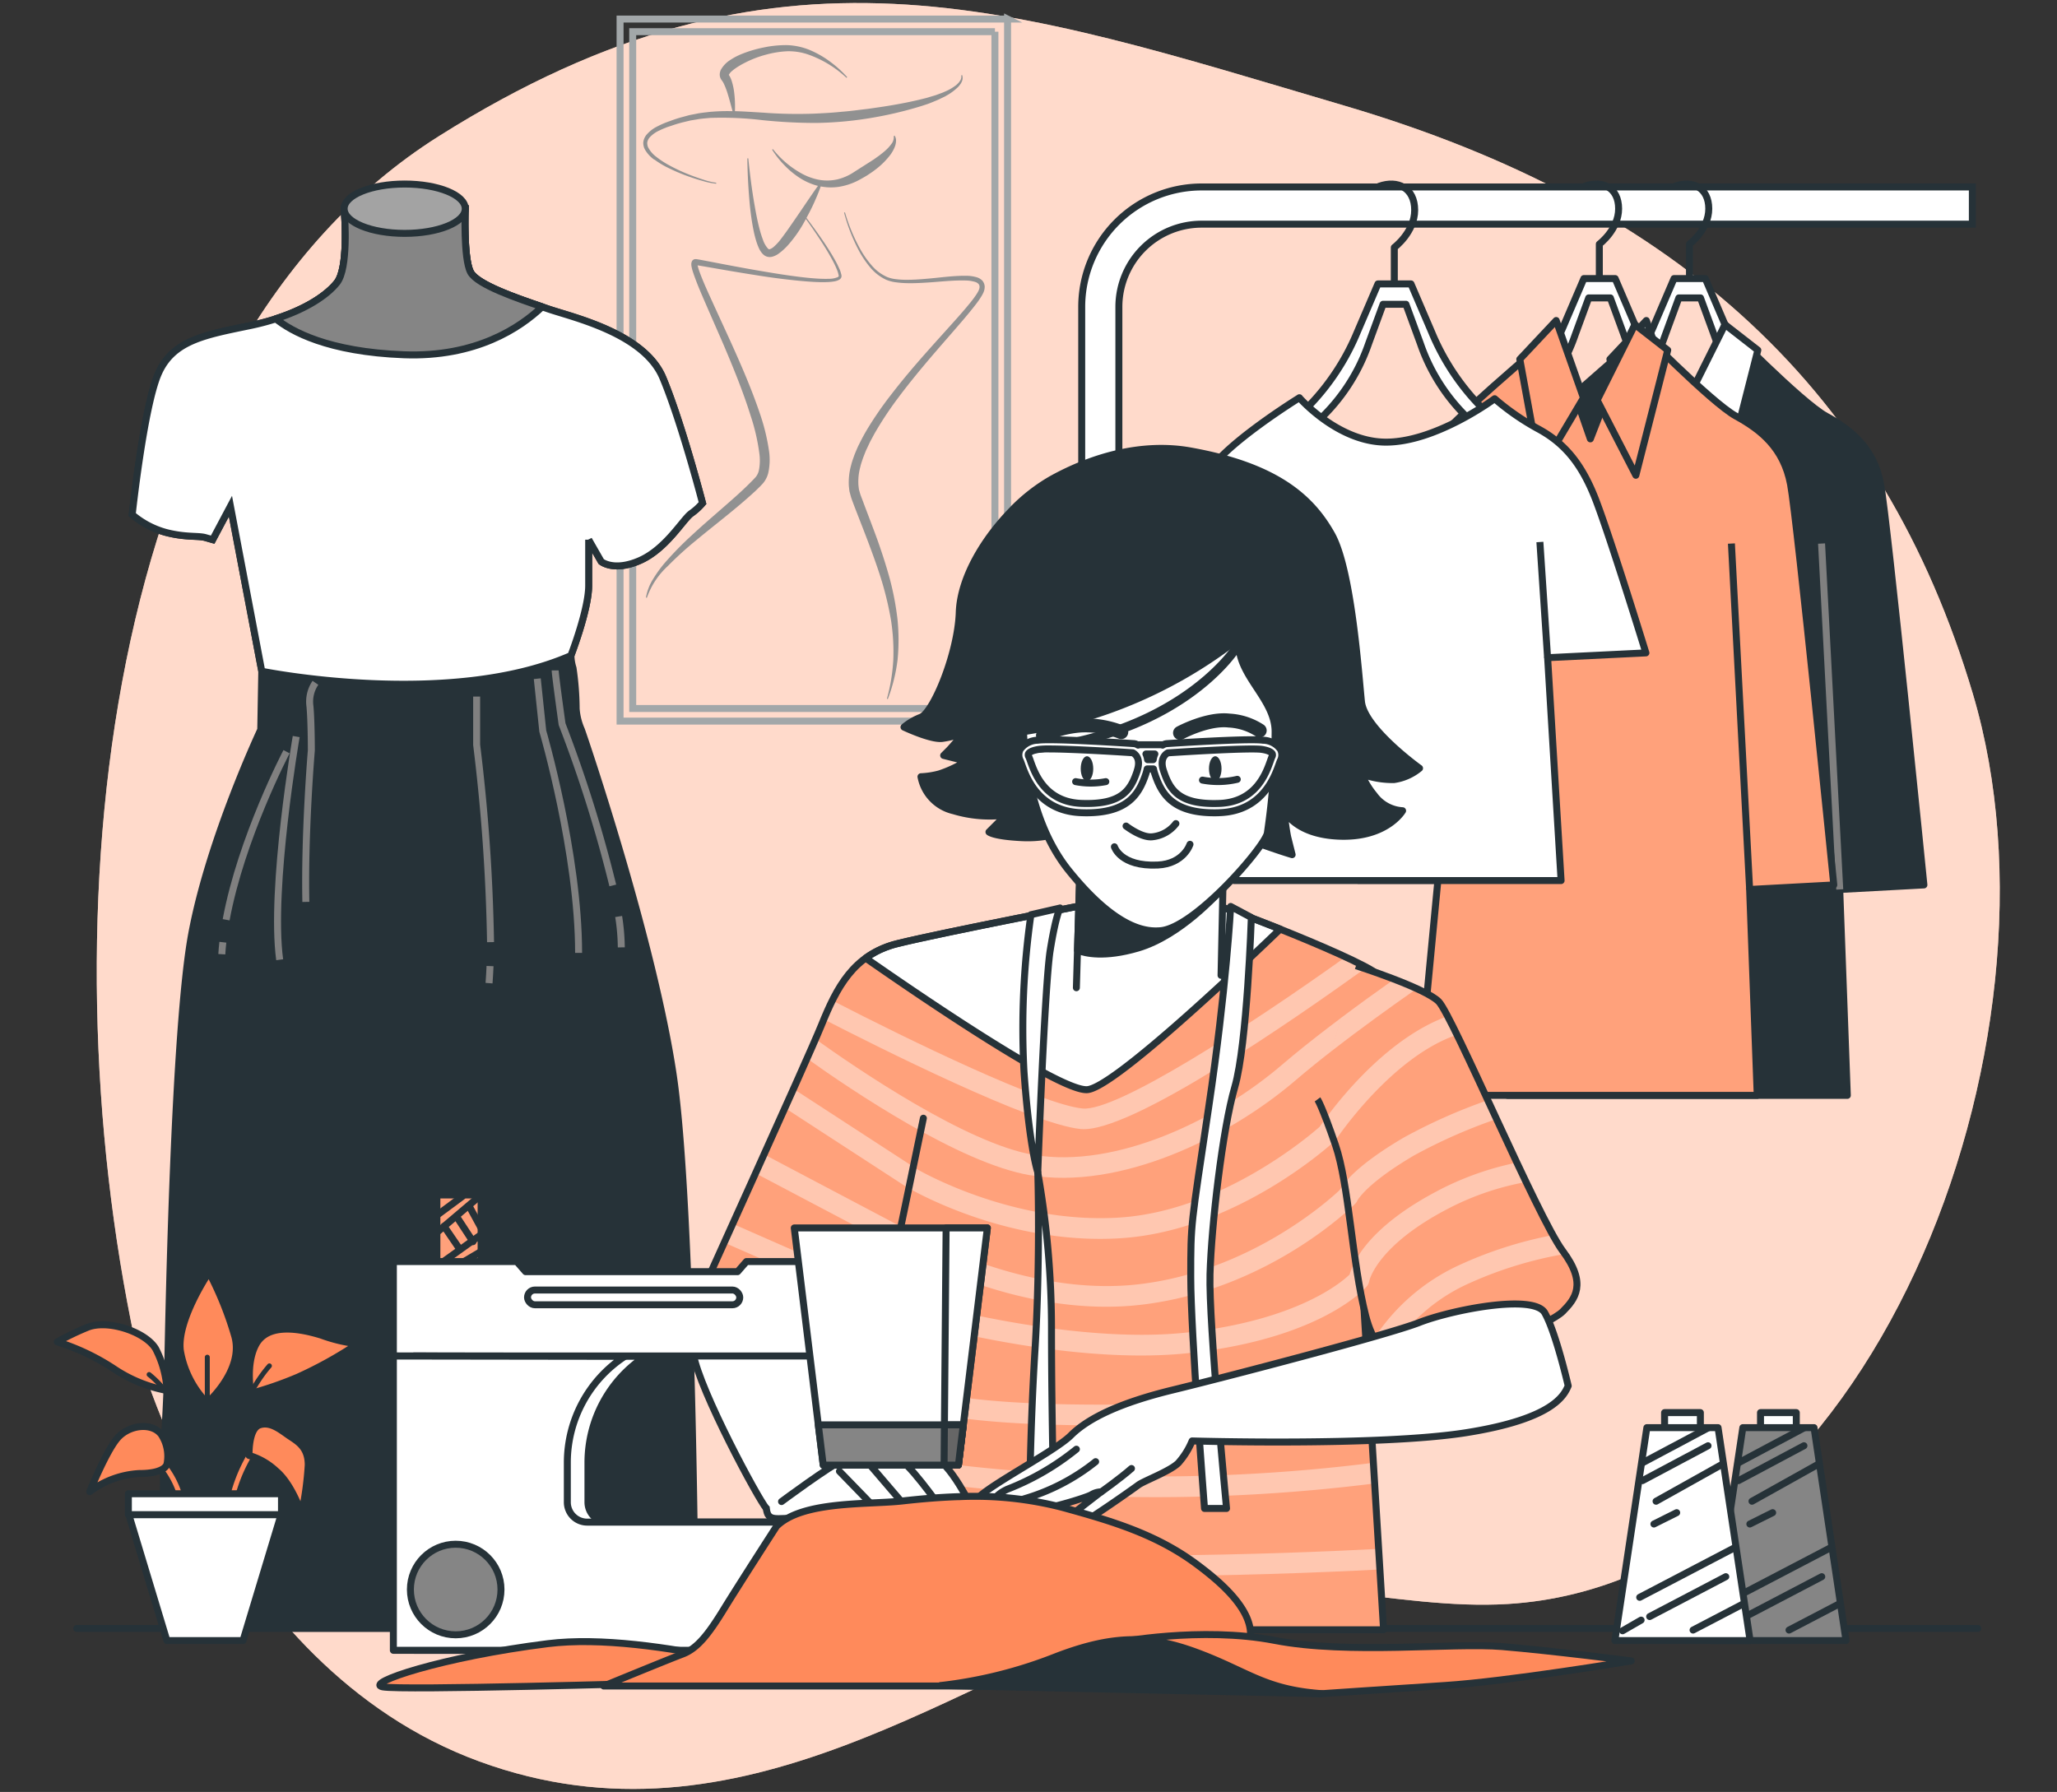 <svg xmlns="http://www.w3.org/2000/svg" xmlns:xlink="http://www.w3.org/1999/xlink" width="295" height="257" viewBox="0 0 295 257">
  <rect x="0" y="0" width="295" height="257" fill="#333333" stroke="none"/>
  <defs>
    <clipPath id="clip-path">
      <rect id="Rectángulo_33853" data-name="Rectángulo 33853" width="295" height="257" transform="translate(180 412)" fill="#fff" opacity="0.58"/>
    </clipPath>
  </defs>
  <g id="Enmascarar_grupo_54" data-name="Enmascarar grupo 54" transform="translate(-180 -412)" clip-path="url(#clip-path)">
    <g id="_7543663" data-name="7543663" transform="translate(187.714 412.431)">
      <g id="Background_Simple" data-name="Background Simple" transform="translate(6.162 0.002)">
        <g id="Grupo_960317" data-name="Grupo 960317">
          <path id="Trazado_113940" data-name="Trazado 113940" d="M15.563,192.03S27.311,238.4,64.907,252.185,133.42,240.076,163.8,229.6c15.909-5.489,32.4,1.014,48.656.006,51.976-3.218,81.552-80.474,66.657-130.517-12.892-43.328-42.077-70.19-90.04-84.338S107.761-11.545,59.116,19.1,2.7,131.555,15.563,192.03Z" transform="translate(-10.053 -0.002)" fill="#ffdbcb"/>
          <path id="Trazado_113941" data-name="Trazado 113941" d="M15.563,192.03S27.311,238.4,64.907,252.185,133.42,240.076,163.8,229.6c15.909-5.489,32.4,1.014,48.656.006,51.976-3.218,81.552-80.474,66.657-130.517-12.892-43.328-42.077-70.19-90.04-84.338S107.761-11.545,59.116,19.1,2.7,131.555,15.563,192.03Z" transform="translate(-10.053 -0.002)" fill="#ffdbcb" opacity="0.7"/>
        </g>
      </g>
      <g id="Picture" transform="translate(81.211 2.301)">
        <g id="Grupo_960319" data-name="Grupo 960319">
          <path id="Trazado_113942" data-name="Trazado 113942" d="M190.43,5.694v97.064H138.484V5.694H190.43m1.814-1.814H136.67V104.565h55.573V3.88Z" transform="translate(-136.67 -3.88)" fill="none" stroke="#a2a7a9" stroke-miterlimit="10" stroke-width="1"/>
          <g id="Grupo_960318" data-name="Grupo 960318" transform="translate(3.338 3.736)">
            <path id="Trazado_113943" data-name="Trazado 113943" d="M143.872,26.588a12.842,12.842,0,0,0,1.642,1.025,26.685,26.685,0,0,0,3.527,1.5c.6.207,1.209.4,1.826.569a9.928,9.928,0,0,0,1.885.379v-.136a9.977,9.977,0,0,1-1.826-.439c-.6-.19-1.2-.4-1.79-.628a25.315,25.315,0,0,1-3.42-1.6,12.615,12.615,0,0,1-1.547-1.043,4.049,4.049,0,0,1-1.162-1.334l-.083-.19c-.018-.065-.024-.13-.042-.2a1.17,1.17,0,0,1-.012-.379,1.5,1.5,0,0,1,.344-.693,4.227,4.227,0,0,1,1.434-1.008,8.208,8.208,0,0,1,.842-.367c.279-.124.587-.207.883-.308a17.3,17.3,0,0,1,1.8-.528l.907-.219.919-.148c.611-.119,1.233-.148,1.855-.213a48.628,48.628,0,0,1,7.522.32,74.806,74.806,0,0,0,7.664.4,51.858,51.858,0,0,0,7.664-.676,55.208,55.208,0,0,0,7.48-1.749l.913-.3c.3-.107.6-.231.9-.356s.6-.243.889-.391.593-.267.871-.439a7.718,7.718,0,0,0,1.589-1.156,2.231,2.231,0,0,0,.332-.373,1.668,1.668,0,0,0,.267-.427,1.243,1.243,0,0,0,.071-1.008l-.124.059a1.041,1.041,0,0,1-.2.812,1.726,1.726,0,0,1-.279.344,2.081,2.081,0,0,1-.338.3,7.03,7.03,0,0,1-1.6.9c-.273.136-.581.225-.865.338a8.662,8.662,0,0,1-.889.29c-.3.089-.593.184-.895.267l-.913.225c-2.436.587-4.926.978-7.421,1.322-1.251.142-2.489.326-3.74.415-1.245.136-2.5.2-3.752.261a65.5,65.5,0,0,1-7.545-.136c-1.328-.077-2.667-.172-4.019-.213a16.264,16.264,0,0,0-.107-2.679,8.909,8.909,0,0,0-.367-1.689,4.38,4.38,0,0,0-.172-.433c-.059-.136-.184-.326-.237-.421,0-.018.018,0,.018,0s.018-.041.059-.1a1.794,1.794,0,0,1,.379-.427,5.411,5.411,0,0,1,.563-.433,11.314,11.314,0,0,1,1.31-.765,14.688,14.688,0,0,1,2.928-1.132,14.043,14.043,0,0,1,3.106-.51,8.524,8.524,0,0,1,3.064.48,15.553,15.553,0,0,1,5.459,3.331l.1-.095A15.972,15.972,0,0,0,169.1,12.57a14,14,0,0,0-2.881-1.66,9.35,9.35,0,0,0-3.307-.723,15.454,15.454,0,0,0-3.355.338,17.558,17.558,0,0,0-3.242.972,8.97,8.97,0,0,0-1.541.818,3.915,3.915,0,0,0-1.357,1.417,1.645,1.645,0,0,0-.16.676,1.324,1.324,0,0,0,.249.765c.089.136.124.166.19.273s.113.19.166.308a10.542,10.542,0,0,1,.545,1.44c.249.8.462,1.63.688,2.466a28.113,28.113,0,0,0-3.307.107c-.64.083-1.286.13-1.92.273l-.954.184-.936.255a16.588,16.588,0,0,0-1.837.593,12.433,12.433,0,0,0-1.8.759,4.823,4.823,0,0,0-1.6,1.233,2.048,2.048,0,0,0-.439,1.008,1.783,1.783,0,0,0,.036.563c.024.089.042.184.071.267l.113.243a4.521,4.521,0,0,0,1.357,1.476Z" transform="translate(-142.302 -10.184)" fill="#919191"/>
            <path id="Trazado_113944" data-name="Trazado 113944" d="M170.677,51.213a13.131,13.131,0,0,0-.622-1.262c-.456-.818-.948-1.6-1.464-2.377-.842-1.257-1.731-2.483-2.644-3.687.367-.676.717-1.351,1.037-2.051.367-.806.717-1.63,1.008-2.466a7.666,7.666,0,0,0,2.6.059,9.191,9.191,0,0,0,2.827-.942c.415-.225.836-.456,1.239-.705.4-.267.8-.522,1.18-.824a10.953,10.953,0,0,0,2.08-2.045,4.917,4.917,0,0,0,.735-1.316,2.532,2.532,0,0,0,.142-.765,1.236,1.236,0,0,0-.213-.753l-.113.077a1.6,1.6,0,0,1-.373,1.168,5.783,5.783,0,0,1-.883.948c-.166.148-.332.285-.51.421s-.344.279-.533.4l-.545.391-.569.367-2.3,1.464a7.341,7.341,0,0,1-2.365,1.043,6.647,6.647,0,0,1-2.584.071,8.348,8.348,0,0,1-2.5-.883,13.659,13.659,0,0,1-4.173-3.527l-.113.077a13.385,13.385,0,0,0,1.749,2.217,12.29,12.29,0,0,0,2.193,1.826,9.032,9.032,0,0,0,2.632,1.156c-1.162,1.624-2.24,3.278-3.361,4.89-.64.925-1.268,1.849-1.938,2.715a7.117,7.117,0,0,1-1.061,1.15,1.688,1.688,0,0,1-.516.314c-.03,0-.065.018-.083.018a.161.161,0,0,0-.053,0,.1.1,0,0,0-.059-.018l-.089-.071a3.576,3.576,0,0,1-.723-1.262,14.509,14.509,0,0,1-.5-1.583c-.285-1.085-.5-2.2-.693-3.319-.4-2.24-.676-4.5-.913-6.781h-.136c.024,2.3.154,4.582.373,6.87.124,1.144.279,2.282.51,3.426a15.139,15.139,0,0,0,.439,1.713,7.742,7.742,0,0,0,.332.859,3.043,3.043,0,0,0,.569.859c.077.071.16.136.237.2a2.773,2.773,0,0,0,.326.16,2.507,2.507,0,0,0,.367.065,2.106,2.106,0,0,0,.338-.03,2.724,2.724,0,0,0,1-.462,8.467,8.467,0,0,0,1.369-1.251,18.28,18.28,0,0,0,2.057-2.851c.166-.285.32-.581.48-.865.865,1.209,1.707,2.43,2.5,3.681.492.782.966,1.577,1.393,2.389a11.657,11.657,0,0,1,.575,1.239,3.71,3.71,0,0,1,.2.634c.065.267.071.285-.089.391a3.136,3.136,0,0,1-1.251.243c-.45.018-.907.006-1.369-.012-.919-.047-1.831-.136-2.75-.249-1.832-.219-3.657-.516-5.483-.824s-3.645-.646-5.459-.99l-2.727-.522-.688-.13-.344-.059-.178-.03a.483.483,0,0,1-.059-.006H150a.984.984,0,0,0-.13.018.749.749,0,0,0-.154.077.456.456,0,0,0-.19.219,1.044,1.044,0,0,0-.053.119l-.018.083a.957.957,0,0,0-.018.279,2.053,2.053,0,0,0,.059.415c.053.255.124.486.2.717.611,1.808,1.375,3.485,2.11,5.192l2.223,5.091c1.446,3.4,2.845,6.822,3.936,10.319a28.93,28.93,0,0,1,1.215,5.269,7.237,7.237,0,0,1-.059,2.513,2.286,2.286,0,0,1-.456.948c-.279.308-.611.646-.931.96-1.286,1.28-2.691,2.489-4.078,3.7s-2.8,2.424-4.167,3.7a48.026,48.026,0,0,0-3.912,4.007,17.871,17.871,0,0,0-1.642,2.288,7.348,7.348,0,0,0-1.008,2.626l.136.024a11.121,11.121,0,0,1,2.981-4.522,49.477,49.477,0,0,1,4.078-3.71c2.839-2.359,5.8-4.57,8.565-7.136.344-.332.67-.652,1.014-1.025a3.659,3.659,0,0,0,.771-1.517,8.81,8.81,0,0,0,.124-3.011,29.082,29.082,0,0,0-1.34-5.53c-1.2-3.556-2.691-6.964-4.22-10.349l-2.318-5.056c-.759-1.683-1.565-3.367-2.169-5.062-.071-.207-.136-.421-.184-.622-.012-.047-.018-.089-.03-.13l.249.041.682.113L154,51.32c1.826.314,3.657.616,5.495.9s3.675.516,5.53.693c.925.089,1.855.16,2.792.184a14.034,14.034,0,0,0,1.411-.024c.237-.018.474-.041.711-.083a2.068,2.068,0,0,0,.729-.255.642.642,0,0,0,.3-.391.9.9,0,0,0-.047-.427,4.071,4.071,0,0,0-.231-.688Zm-20.615-.575h0Z" transform="translate(-142.554 -19.102)" fill="#919191"/>
            <path id="Trazado_113945" data-name="Trazado 113945" d="M210.7,60.442a1.92,1.92,0,0,0-.759-.468,5.547,5.547,0,0,0-1.523-.225c-1.974-.024-3.87.279-5.779.433-.954.083-1.9.148-2.851.142a11.13,11.13,0,0,1-1.411-.083,4.811,4.811,0,0,1-1.34-.32,6.234,6.234,0,0,1-2.211-1.666,13.523,13.523,0,0,1-1.63-2.323A25.6,25.6,0,0,1,191,50.65l-.13.036a25.493,25.493,0,0,0,2.086,5.382,14.194,14.194,0,0,0,1.612,2.418,6.632,6.632,0,0,0,2.312,1.82,5.176,5.176,0,0,0,1.44.379,13.426,13.426,0,0,0,1.458.119c.972.03,1.938-.018,2.9-.077,1.92-.113,3.841-.362,5.708-.3a4.852,4.852,0,0,1,1.316.213,1.181,1.181,0,0,1,.456.285.635.635,0,0,1,.142.421,1.086,1.086,0,0,1-.041.273c-.036.089-.053.172-.1.267a5.8,5.8,0,0,1-.338.575,13.475,13.475,0,0,1-.836,1.126c-1.191,1.476-2.5,2.887-3.776,4.315-2.572,2.851-5.145,5.72-7.5,8.778a51.587,51.587,0,0,0-3.331,4.771c-.255.415-.5.836-.735,1.268s-.456.871-.676,1.31-.4.907-.593,1.363c-.16.474-.35.937-.468,1.434a9.27,9.27,0,0,0-.35,3.07c.03.267.053.533.095.794l.213.788c.16.492.326.913.5,1.375.693,1.8,1.4,3.58,2.069,5.364s1.316,3.58,1.867,5.394a46.962,46.962,0,0,1,1.3,5.524,29.585,29.585,0,0,1,.332,5.655,26.1,26.1,0,0,1-.919,5.625l.13.041a23.947,23.947,0,0,0,1.4-5.619,29.5,29.5,0,0,0-.012-5.832,40.638,40.638,0,0,0-1.085-5.726c-.51-1.873-1.108-3.716-1.749-5.536-.658-1.814-1.351-3.6-2.027-5.4-.154-.445-.356-.907-.492-1.328l-.172-.6c-.03-.207-.053-.421-.077-.634a8,8,0,0,1,.273-2.626c.095-.445.261-.877.4-1.31.178-.427.32-.865.528-1.286s.385-.848.611-1.262.439-.83.682-1.239a49.763,49.763,0,0,1,3.153-4.736c2.276-3.058,4.777-5.957,7.3-8.849,1.257-1.452,2.531-2.887,3.728-4.416.3-.385.593-.771.859-1.2a5.612,5.612,0,0,0,.379-.67,3.023,3.023,0,0,0,.142-.409,2.165,2.165,0,0,0,.053-.439,1.381,1.381,0,0,0-.344-.9Z" transform="translate(-162.083 -26.665)" fill="#919191"/>
          </g>
        </g>
      </g>
      <g id="Dresses" transform="translate(11.246 25.962)">
        <g id="Grupo_960320" data-name="Grupo 960320">
          <path id="Trazado_113946" data-name="Trazado 113946" d="M49.035,49.77s0,.059.012.166c.095,1.18.6,8.387-1.049,10.45-1.8,2.246-5.992,4.8-12.429,6.141s-11.084,2.1-13.182,6.887S18.64,93.631,18.64,93.631a12.534,12.534,0,0,0,4.8,2.549c2.845.747,4.641.45,5.69.747l1.049.3,2.549-4.8L37.216,116.1l-.148,8.387S29.73,140.065,27.181,153.7s-3.3,55.271-3.444,61.708-.6,12.429-.6,12.429l-.148,25.386H99.38s-.3-59.983-3.147-79.158S83.65,126.13,83.051,124.488a8.97,8.97,0,0,1-.747-2.993,41.153,41.153,0,0,0-.45-5.844,6.368,6.368,0,0,1-.3-1.8S84.1,107.264,84.1,103.82V97.229l1.8,3.147s1.8,1.5,5.542-.148,6.141-5.844,7.338-6.739a8.656,8.656,0,0,0,1.648-1.5s-2.993-11.534-5.69-17.971S81.7,65.329,78.256,64.132s-10.035-3.3-11.084-5.24-.776-9.116-.776-9.116H49.035Z" transform="translate(-18.634 -46.231)" fill="#263238" stroke="#263238" stroke-miterlimit="10" stroke-width="1"/>
          <path id="Trazado_113947" data-name="Trazado 113947" d="M84.09,97.233l1.8,3.147s1.8,1.5,5.542-.148,6.141-5.844,7.338-6.739a8.657,8.657,0,0,0,1.648-1.5s-2.993-11.534-5.69-17.971-13.034-8.689-16.478-9.887-10.035-3.3-11.084-5.24-.776-9.116-.776-9.116H49.025s0,.059.012.166c.095,1.18.6,8.387-1.049,10.45-1.8,2.246-5.992,4.8-12.429,6.141s-11.084,2.1-13.182,6.887S18.63,93.647,18.63,93.647a12.534,12.534,0,0,0,4.8,2.549c2.845.747,4.641.45,5.69.747l1.049.3,2.549-4.8,4.493,23.667s26.785,5.435,44.335-2.246c0,0,2.549-6.591,2.549-10.035V97.245Z" transform="translate(-18.63 -46.236)" fill="#fff" stroke="#263238" stroke-miterlimit="10" stroke-width="1"/>
          <path id="Trazado_113948" data-name="Trazado 113948" d="M71.722,70.713c10.349.391,16.685-3.865,19.844-6.876-3.58-1.227-9.288-3.159-10.26-4.961-1.049-1.95-.776-9.116-.776-9.116H63.17s0,.059.012.166c.095,1.18.6,8.387-1.049,10.45-1.428,1.79-4.38,3.764-8.772,5.174,2.235,1.814,7.486,4.748,18.357,5.163Z" transform="translate(-32.775 -46.227)" fill="#858585" stroke="#263238" stroke-linecap="round" stroke-linejoin="round" stroke-width="1"/>
          <path id="Trazado_113949" data-name="Trazado 113949" d="M87.277,47.339c0,1.956-3.888,3.539-8.683,3.539s-8.683-1.583-8.683-3.539S73.8,43.8,78.593,43.8,87.277,45.383,87.277,47.339Z" transform="translate(-39.515 -43.8)" fill="#a3a3a3" stroke="#263238" stroke-linecap="round" stroke-linejoin="round" stroke-width="1"/>
          <path id="Trazado_113950" data-name="Trazado 113950" d="M62,164.49a4.764,4.764,0,0,0-.788,3.361c.2,2.175.2,6.324.2,6.324s-.99,11.659-.788,21.735" transform="translate(-35.721 -92.955)" fill="none" stroke="gray" stroke-miterlimit="10" stroke-width="1"/>
          <path id="Trazado_113951" data-name="Trazado 113951" d="M56.471,177.49S52.719,199.225,54.1,209.5" transform="translate(-32.952 -98.249)" fill="none" stroke="gray" stroke-miterlimit="10" stroke-width="1"/>
          <path id="Trazado_113952" data-name="Trazado 113952" d="M40.458,227.26c-.065.581-.113,1.15-.148,1.719" transform="translate(-27.46 -118.52)" fill="none" stroke="gray" stroke-miterlimit="10" stroke-width="1"/>
          <path id="Trazado_113953" data-name="Trazado 113953" d="M50.02,181.16s-6.5,12.394-8.66,24.1" transform="translate(-27.887 -99.744)" fill="none" stroke="gray" stroke-miterlimit="10" stroke-width="1"/>
          <path id="Trazado_113954" data-name="Trazado 113954" d="M105.112,233.03c-.036.848-.083,1.666-.142,2.448" transform="translate(-53.795 -120.87)" fill="none" stroke="gray" stroke-miterlimit="10" stroke-width="1"/>
          <path id="Trazado_113955" data-name="Trazado 113955" d="M101.97,167.82v6.917a264.751,264.751,0,0,1,1.992,28.3" transform="translate(-52.573 -94.311)" fill="none" stroke="gray" stroke-miterlimit="10" stroke-width="1"/>
          <path id="Trazado_113956" data-name="Trazado 113956" d="M116.64,163.49l.788,7.51s5.139,17.586,5.139,31.811" transform="translate(-58.548 -92.547)" fill="none" stroke="gray" stroke-miterlimit="10" stroke-width="1"/>
          <path id="Trazado_113957" data-name="Trazado 113957" d="M136.33,221.03a30.379,30.379,0,0,1,.379,4.428" transform="translate(-66.567 -115.982)" fill="none" stroke="gray" stroke-miterlimit="10" stroke-width="1"/>
          <path id="Trazado_113958" data-name="Trazado 113958" d="M120.97,161.49c0,.593.99,7.705.99,7.705a190.171,190.171,0,0,1,7.273,23.134" transform="translate(-60.311 -91.733)" fill="none" stroke="gray" stroke-miterlimit="10" stroke-width="1"/>
        </g>
        <path id="Trazado_113959" data-name="Trazado 113959" d="M265.559,44.51A17.209,17.209,0,0,0,248.37,61.7V242.775H253.7V61.7a11.866,11.866,0,0,1,11.854-11.854H376.1V44.51H265.559Z" transform="translate(-112.199 -44.089)" fill="#fff" stroke="#263238" stroke-miterlimit="10" stroke-width="1"/>
        <g id="Grupo_960323" data-name="Grupo 960323" transform="translate(188.752 0.003)">
          <g id="Grupo_960321" data-name="Grupo 960321" transform="translate(12.05)">
            <path id="Trazado_113960" data-name="Trazado 113960" d="M399.463,89.452l-3.39-2.341a31.97,31.97,0,0,1-11.036-13.834l-2.827-6.6h-4.487l-2.827,6.6a32.081,32.081,0,0,1-11.036,13.834l-3.39,2.341a7.588,7.588,0,0,0-3.058,6.259h45.118a7.58,7.58,0,0,0-3.058-6.259Zm-18.238,3.491H361.838c0-2.08,3.313-4.007,4.629-5.068l2.347-1.9a25.589,25.589,0,0,0,7.646-11.191l1.956-5.334h3.106l1.956,5.334a25.624,25.624,0,0,0,7.646,11.191l2.347,1.9c1.31,1.061,4.564,2.987,4.564,5.068Z" transform="translate(-357.41 -53.121)" fill="#fff" stroke="#263238" stroke-linejoin="round" stroke-width="1"/>
            <path id="Trazado_113961" data-name="Trazado 113961" d="M393.995,57.256V52.414s2.768-2.075,2.768-5.074-2.306-4.149-4.843-3.224" transform="translate(-371.465 -43.804)" fill="none" stroke="#263238" stroke-linecap="round" stroke-linejoin="round" stroke-width="1"/>
          </g>
          <g id="Grupo_960322" data-name="Grupo 960322" transform="translate(0 19.575)">
            <path id="Trazado_113962" data-name="Trazado 113962" d="M365.145,79.185,370.367,94.2l6.384-16.389s10.912,11.167,14.5,13.129,6.852,4.57,7.83,9.792,6.2,57.44,6.2,57.44l-12.074.652,1.091,29.529H345.562l2.94-30.839H337.08s7.178-56.462,9.14-60.374,18.931-17.948,18.931-17.948Z" transform="translate(-337.08 -77.229)" fill="#263238" stroke="#263238" stroke-linejoin="round" stroke-width="1"/>
            <path id="Trazado_113963" data-name="Trazado 113963" d="M376.17,82.378l2.94,15.992,6.2-10.444-3.918-11.1Z" transform="translate(-353.001 -76.83)" fill="#fff" stroke="#263238" stroke-linejoin="round" stroke-width="1"/>
            <path id="Trazado_113964" data-name="Trazado 113964" d="M400.3,77.81,394.89,88.651l5.548,10.77,4.57-17.948Z" transform="translate(-360.625 -77.229)" fill="#fff" stroke="#263238" stroke-linejoin="round" stroke-width="1"/>
            <line id="Línea_151" data-name="Línea 151" x1="2.608" y1="49.605" transform="translate(53.523 31.983)" fill="none" stroke="gray" stroke-miterlimit="10" stroke-width="1"/>
            <line id="Línea_152" data-name="Línea 152" y1="48.301" x2="4.57" transform="translate(11.422 31.983)" fill="none" stroke="#263238" stroke-linejoin="round" stroke-width="1"/>
          </g>
        </g>
        <g id="Grupo_960326" data-name="Grupo 960326" transform="translate(175.83 0.003)">
          <g id="Grupo_960324" data-name="Grupo 960324" transform="translate(12.044)">
            <path id="Trazado_113965" data-name="Trazado 113965" d="M377.653,89.452l-3.39-2.341a31.97,31.97,0,0,1-11.036-13.834l-2.827-6.6h-4.487l-2.827,6.6a32.081,32.081,0,0,1-11.036,13.834l-3.39,2.341a7.588,7.588,0,0,0-3.058,6.259h45.118a7.58,7.58,0,0,0-3.058-6.259Zm-18.238,3.491H340.028c0-2.08,3.313-4.007,4.629-5.068l2.347-1.9a25.589,25.589,0,0,0,7.646-11.191l1.956-5.334h3.106l1.956,5.334a25.624,25.624,0,0,0,7.646,11.191l2.347,1.9c1.31,1.061,4.564,2.987,4.564,5.068Z" transform="translate(-335.6 -53.121)" fill="#fff" stroke="#263238" stroke-linejoin="round" stroke-width="1"/>
            <path id="Trazado_113966" data-name="Trazado 113966" d="M372.185,57.256V52.414s2.768-2.075,2.768-5.074-2.306-4.149-4.843-3.224" transform="translate(-349.655 -43.804)" fill="none" stroke="#263238" stroke-linecap="round" stroke-linejoin="round" stroke-width="1"/>
          </g>
          <g id="Grupo_960325" data-name="Grupo 960325" transform="translate(0 19.575)">
            <path id="Trazado_113967" data-name="Trazado 113967" d="M343.345,79.185,348.567,94.2l6.384-16.389s10.912,11.167,14.5,13.129,6.852,4.57,7.83,9.792,6.2,57.44,6.2,57.44l-12.074.652,1.091,29.529H323.762l2.94-30.839H315.28s7.178-56.462,9.14-60.374,18.931-17.948,18.931-17.948Z" transform="translate(-315.28 -77.229)" fill="#ffa17b" stroke="#263238" stroke-linejoin="round" stroke-width="1"/>
            <path id="Trazado_113968" data-name="Trazado 113968" d="M354.37,82.378,357.3,98.369l6.2-10.444-3.912-11.1Z" transform="translate(-331.201 -76.83)" fill="#ffa17b" stroke="#263238" stroke-linejoin="round" stroke-width="1"/>
            <path id="Trazado_113969" data-name="Trazado 113969" d="M378.5,77.81,373.09,88.651l5.548,10.77,4.57-17.948Z" transform="translate(-338.825 -77.229)" fill="#ffa17b" stroke="#263238" stroke-linejoin="round" stroke-width="1"/>
            <line id="Línea_153" data-name="Línea 153" x1="2.614" y1="49.605" transform="translate(53.517 31.983)" fill="none" stroke="#263238" stroke-linejoin="round" stroke-width="1"/>
            <line id="Línea_154" data-name="Línea 154" y1="48.301" x2="4.57" transform="translate(11.416 31.983)" fill="none" stroke="#263238" stroke-linejoin="round" stroke-width="1"/>
          </g>
        </g>
        <g id="Grupo_960329" data-name="Grupo 960329" transform="translate(147.534 0.005)">
          <g id="Grupo_960328" data-name="Grupo 960328">
            <g id="Grupo_960327" data-name="Grupo 960327" transform="translate(9.661)">
              <path id="Trazado_113970" data-name="Trazado 113970" d="M328.264,92.007l-3.58-2.478a33.829,33.829,0,0,1-11.659-14.6l-2.987-6.964H305.3l-2.987,6.964a33.794,33.794,0,0,1-11.659,14.6l-3.58,2.478a8.021,8.021,0,0,0-3.23,6.615h47.649a8.021,8.021,0,0,0-3.23-6.615ZM309,95.693H288.522c0-2.2,3.5-4.232,4.89-5.352l2.478-2a27.053,27.053,0,0,0,8.073-11.819l2.069-5.637h3.284l2.069,5.637a27.052,27.052,0,0,0,8.073,11.819l2.478,2c1.387,1.12,4.819,3.153,4.819,5.352H309Z" transform="translate(-283.84 -53.645)" fill="#fff" stroke="#263238" stroke-linejoin="round" stroke-width="1"/>
              <path id="Trazado_113971" data-name="Trazado 113971" d="M322.5,58.011V52.9s2.922-2.193,2.922-5.358-2.436-4.38-5.109-3.408" transform="translate(-298.693 -43.809)" fill="none" stroke="#263238" stroke-linecap="round" stroke-linejoin="round" stroke-width="1"/>
            </g>
            <path id="Trazado_113972" data-name="Trazado 113972" d="M287.39,95.51s5.429,6.259,12.252,6.366c7.243.113,15.754-6.224,15.754-6.224a35.628,35.628,0,0,0,6.307,4.356c3.793,2.069,6.283,5.091,8.274,10.343,2.217,5.85,7.113,21.753,7.113,21.753l-14.095.688,1.932,31.965H278.049l3.177-32.564H267.54s4.534-21.5,6.6-25.635S287.4,95.51,287.4,95.51Z" transform="translate(-267.54 -64.866)" fill="#fff" stroke="#263238" stroke-linejoin="round" stroke-width="1"/>
          </g>
          <line id="Línea_155" data-name="Línea 155" y1="17.088" x2="0.717" transform="translate(13.674 50.24)" fill="none" stroke="#263238" stroke-linejoin="round" stroke-width="1"/>
          <line id="Línea_156" data-name="Línea 156" x1="1.102" y1="16.59" transform="translate(54.346 51.336)" fill="none" stroke="#263238" stroke-linejoin="round" stroke-width="1"/>
        </g>
      </g>
      <g id="Table" transform="translate(3.286 233.118)">
        <line id="Línea_157" data-name="Línea 157" x2="272.651" fill="none" stroke="#263238" stroke-linecap="round" stroke-linejoin="round" stroke-width="1"/>
      </g>
      <g id="Plant" transform="translate(0.5 182.031)">
        <g id="Grupo_960332" data-name="Grupo 960332">
          <path id="Trazado_113973" data-name="Trazado 113973" d="M16.237,329.257a14.546,14.546,0,0,0-1.642-6.022c-1.506-2.466-6.976-4.244-9.851-3.011A39.652,39.652,0,0,0,.5,322.275,32.374,32.374,0,0,1,8.573,326.1a20.233,20.233,0,0,0,7.664,3.147Z" transform="translate(-0.5 -312.288)" fill="#ff8a5b" stroke="#263238" stroke-linecap="round" stroke-linejoin="round" stroke-width="1"/>
          <path id="Trazado_113974" data-name="Trazado 113974" d="M34.078,325.858a14.065,14.065,0,0,1-3.829-7.528c-.545-4.38,4.108-11.22,4.108-11.22a48.8,48.8,0,0,1,3.693,9.169c1.369,4.926-3.965,9.578-3.965,9.578Z" transform="translate(-12.598 -307.11)" fill="#ff8a5b" stroke="#263238" stroke-linecap="round" stroke-linejoin="round" stroke-width="1"/>
          <path id="Trazado_113975" data-name="Trazado 113975" d="M47.205,330.088s-.824-4.108.682-6.976,5.471-2.6,9.442-1.369a22.236,22.236,0,0,0,5.2,1.233,59.165,59.165,0,0,1-8.618,4.789A52.849,52.849,0,0,1,47.205,330.088Z" transform="translate(-19.431 -312.71)" fill="#ff8a5b" stroke="#263238" stroke-linecap="round" stroke-linejoin="round" stroke-width="1"/>
          <path id="Trazado_113976" data-name="Trazado 113976" d="M36.556,347.377a.357.357,0,0,1-.356-.356V327.456a.356.356,0,1,1,.711,0v19.566A.357.357,0,0,1,36.556,347.377Z" transform="translate(-15.04 -315.252)" fill="#263238"/>
          <path id="Trazado_113977" data-name="Trazado 113977" d="M39.328,348.231H39.28a.353.353,0,0,1-.3-.4c.065-.492,1.719-12.08,7.338-18.517a.353.353,0,1,1,.533.462c-5.477,6.277-7.154,18.031-7.166,18.149a.356.356,0,0,1-.35.308Z" transform="translate(-16.17 -316.105)" fill="#263238"/>
          <path id="Trazado_113978" data-name="Trazado 113978" d="M29.181,348.8h0a.352.352,0,0,1-.35-.356c0-.113.053-11.25-6.573-16.549a.354.354,0,1,1,.445-.551c6.9,5.518,6.846,16.638,6.84,17.112a.352.352,0,0,1-.356.35Z" transform="translate(-9.308 -316.948)" fill="#263238"/>
          <g id="Grupo_960330" data-name="Grupo 960330" transform="translate(25 21.77)">
            <path id="Trazado_113979" data-name="Trazado 113979" d="M43.029,355.611a.23.23,0,0,1-.089-.012.35.35,0,0,1-.249-.433,22.926,22.926,0,0,1,3.2-6.686.351.351,0,0,1,.492-.077.346.346,0,0,1,.077.492,22.589,22.589,0,0,0-3.094,6.449.349.349,0,0,1-.344.261Z" transform="translate(-42.678 -345.671)" fill="#ff8a5b"/>
            <path id="Trazado_113980" data-name="Trazado 113980" d="M46.9,348.344s-.136-3.829,1.506-4.38,3.147.824,4.38,1.642,2.6,1.642,2.6,4.108a45.911,45.911,0,0,1-.96,6.976s-1.369-4.244-3.693-6.158a9.633,9.633,0,0,0-3.829-2.187Z" transform="translate(-44.395 -343.839)" fill="#ff8a5b" stroke="#263238" stroke-linecap="round" stroke-linejoin="round" stroke-width="1"/>
          </g>
          <g id="Grupo_960331" data-name="Grupo 960331" transform="translate(4.653 22.123)">
            <path id="Trazado_113981" data-name="Trazado 113981" d="M27.1,356.6a.356.356,0,0,1-.338-.243,12.6,12.6,0,0,0-3.574-5.3.355.355,0,0,1,.439-.557,13.041,13.041,0,0,1,3.811,5.643.353.353,0,0,1-.231.445A.336.336,0,0,1,27.1,356.6Z" transform="translate(-14.338 -346.874)" fill="#ff8a5b"/>
            <path id="Trazado_113982" data-name="Trazado 113982" d="M19.434,349.814a5.685,5.685,0,0,0-.824-4.244c-1.369-1.778-4.653-1.369-6.295.545s-3.965,7.664-3.965,7.664a13.008,13.008,0,0,1,7.113-2.6c3.829,0,3.965-1.369,3.965-1.369Z" transform="translate(-8.35 -344.435)" fill="#ff8a5b" stroke="#263238" stroke-linecap="round" stroke-linejoin="round" stroke-width="1"/>
          </g>
          <path id="Trazado_113983" data-name="Trazado 113983" d="M34.187,383.82H23.269L17.81,365.76H39.646Z" transform="translate(-7.55 -330.997)" fill="#fff" stroke="#263238" stroke-linecap="round" stroke-linejoin="round" stroke-width="1"/>
          <rect id="Rectángulo_33848" data-name="Rectángulo 33848" width="21.96" height="2.993" transform="translate(10.195 31.77)" fill="#fff" stroke="#263238" stroke-linecap="round" stroke-linejoin="round" stroke-width="1"/>
        </g>
      </g>
      <g id="Threads" transform="translate(223.878 202.16)">
        <g id="Grupo_960333" data-name="Grupo 960333" transform="translate(13.757)">
          <rect id="Rectángulo_33849" data-name="Rectángulo 33849" width="5.133" height="2.97" transform="translate(7.13)" fill="#fff" stroke="#263238" stroke-linecap="round" stroke-linejoin="round" stroke-width="1"/>
          <path id="Trazado_113984" data-name="Trazado 113984" d="M419.974,375.247H400.58l4.594-30.537h10.213Z" transform="translate(-400.58 -342.553)" fill="#858585" stroke="#263238" stroke-linecap="round" stroke-linejoin="round" stroke-width="1"/>
          <line id="Línea_158" data-name="Línea 158" y1="5.003" x2="9.389" transform="translate(3.971 2.199)" fill="none" stroke="#263238" stroke-linecap="round" stroke-linejoin="round" stroke-width="1"/>
          <line id="Línea_159" data-name="Línea 159" y1="5.003" x2="9.389" transform="translate(3.971 4.754)" fill="none" stroke="#263238" stroke-linecap="round" stroke-linejoin="round" stroke-width="1"/>
          <line id="Línea_160" data-name="Línea 160" x1="9.495" y2="5.305" transform="translate(5.909 7.409)" fill="none" stroke="#263238" stroke-linecap="round" stroke-linejoin="round" stroke-width="1"/>
          <line id="Línea_161" data-name="Línea 161" y1="1.63" x2="3.272" transform="translate(5.601 14.35)" fill="none" stroke="#263238" stroke-linecap="round" stroke-linejoin="round" stroke-width="1"/>
          <line id="Línea_162" data-name="Línea 162" x1="13.68" y2="7.148" transform="translate(3.562 19.346)" fill="none" stroke="#263238" stroke-linecap="round" stroke-linejoin="round" stroke-width="1"/>
          <line id="Línea_163" data-name="Línea 163" y1="5.72" x2="10.924" transform="translate(4.991 23.531)" fill="none" stroke="#263238" stroke-linecap="round" stroke-linejoin="round" stroke-width="1"/>
          <line id="Línea_164" data-name="Línea 164" x1="2.655" y2="1.529" transform="translate(1.114 29.76)" fill="none" stroke="#263238" stroke-linecap="round" stroke-linejoin="round" stroke-width="1"/>
          <line id="Línea_165" data-name="Línea 165" x1="7.042" y2="3.675" transform="translate(11.22 27.514)" fill="none" stroke="#263238" stroke-linecap="round" stroke-linejoin="round" stroke-width="1"/>
        </g>
        <g id="Grupo_960334" data-name="Grupo 960334">
          <rect id="Rectángulo_33850" data-name="Rectángulo 33850" width="5.133" height="2.97" transform="translate(7.13)" fill="#fff" stroke="#263238" stroke-linecap="round" stroke-linejoin="round" stroke-width="1"/>
          <path id="Trazado_113985" data-name="Trazado 113985" d="M396.764,375.247H377.37l4.588-30.537H392.17Z" transform="translate(-377.37 -342.553)" fill="#fff" stroke="#263238" stroke-linecap="round" stroke-linejoin="round" stroke-width="1"/>
          <line id="Línea_166" data-name="Línea 166" y1="5.003" x2="9.395" transform="translate(3.965 2.199)" fill="none" stroke="#263238" stroke-linecap="round" stroke-linejoin="round" stroke-width="1"/>
          <line id="Línea_167" data-name="Línea 167" y1="5.003" x2="9.395" transform="translate(3.965 4.754)" fill="none" stroke="#263238" stroke-linecap="round" stroke-linejoin="round" stroke-width="1"/>
          <line id="Línea_168" data-name="Línea 168" x1="9.489" y2="5.305" transform="translate(5.909 7.409)" fill="none" stroke="#263238" stroke-linecap="round" stroke-linejoin="round" stroke-width="1"/>
          <line id="Línea_169" data-name="Línea 169" y1="1.63" x2="3.266" transform="translate(5.601 14.35)" fill="none" stroke="#263238" stroke-linecap="round" stroke-linejoin="round" stroke-width="1"/>
          <line id="Línea_170" data-name="Línea 170" x1="13.674" y2="7.148" transform="translate(3.562 19.346)" fill="none" stroke="#263238" stroke-linecap="round" stroke-linejoin="round" stroke-width="1"/>
          <line id="Línea_171" data-name="Línea 171" y1="5.72" x2="10.918" transform="translate(4.991 23.531)" fill="none" stroke="#263238" stroke-linecap="round" stroke-linejoin="round" stroke-width="1"/>
          <line id="Línea_172" data-name="Línea 172" x1="2.655" y2="1.529" transform="translate(1.108 29.76)" fill="none" stroke="#263238" stroke-linecap="round" stroke-linejoin="round" stroke-width="1"/>
          <line id="Línea_173" data-name="Línea 173" x1="7.042" y2="3.675" transform="translate(11.214 27.514)" fill="none" stroke="#263238" stroke-linecap="round" stroke-linejoin="round" stroke-width="1"/>
        </g>
      </g>
      <g id="Character" transform="translate(46.755 63.877)">
        <g id="Grupo_960343" data-name="Grupo 960343" transform="translate(44.726)">
          <g id="Grupo_960336" data-name="Grupo 960336" transform="translate(0.167 64.467)">
            <path id="Trazado_113986" data-name="Trazado 113986" d="M213.433,216.974S189.92,221.52,183.6,223.1s-8.7,6.324-10.865,11.659-17.586,39.12-18.374,41.093,4.149,3.159,10.272,5.334,9.679,4.546,11.457,2.175,6.324-11.457,6.324-11.457l-1.974,49.593h72.9l-3.159-51.762s2.768-40.3,2.566-41.887-24.3-11.066-26.868-11.262-12.447.4-12.447.4Z" transform="translate(-154.28 -216.537)" fill="#ffa17b"/>
            <g id="Grupo_960335" data-name="Grupo 960335" transform="translate(4.493 8.468)" opacity="0.4">
              <path id="Trazado_113987" data-name="Trazado 113987" d="M200.019,351.236l-.119,3.035a252.85,252.85,0,0,0,70.747,1.1l-.184-2.964a248.485,248.485,0,0,1-70.445-1.174Z" transform="translate(-177.353 -279.861)" fill="#fff"/>
              <path id="Trazado_113988" data-name="Trazado 113988" d="M253.254,265.612c-1.381,1.221-14.024,12.062-28.67,13.022-15.511,1.019-28.972-6.876-29.061-6.923l-17.746-11.534c-.391.877-.806,1.8-1.227,2.738l17.408,11.315c.581.344,14.368,8.44,30.821,7.368,16.507-1.085,30.039-13.39,30.6-13.911a1.447,1.447,0,0,0,.231-.273,54.649,54.649,0,0,1,5.293-6.5c.095-1.529.19-3.023.279-4.457a56.5,56.5,0,0,0-7.937,9.158Z" transform="translate(-167.843 -241.263)" fill="#fff"/>
              <path id="Trazado_113989" data-name="Trazado 113989" d="M163.081,295.38q-.631,1.4-1.221,2.7l21.771,9.566c.545-1.049,1.025-1.98,1.357-2.638l-21.913-9.626Z" transform="translate(-161.86 -257.114)" fill="#fff"/>
              <path id="Trazado_113990" data-name="Trazado 113990" d="M185.97,239.764c7.753,3.983,29.8,15.055,36.838,15.737,7.012.682,30.661-15.731,41-23.193-.8-.439-1.826-.942-3.005-1.488-13.959,9.981-32.866,22.2-37.715,21.735-5.809-.563-24.746-9.727-35.9-15.488-.433.871-.836,1.772-1.221,2.7Z" transform="translate(-171.68 -230.82)" fill="#fff"/>
              <path id="Trazado_113991" data-name="Trazado 113991" d="M201.776,311.029c1.008.308,24.9,7.492,43.292,5.358,15.743-1.826,22.594-7.136,24.509-8.938l-.19-3.106s.071-1.043.19-2.8a11.122,11.122,0,0,0-1.9,3.627c-1.215,1.174-7.486,6.484-22.95,8.274-17.254,2-40.447-4.76-42.006-5.222l-1.144-.5-.124,3.183.166.071a1.369,1.369,0,0,0,.166.059Z" transform="translate(-177.984 -259.623)" fill="#fff"/>
              <path id="Trazado_113992" data-name="Trazado 113992" d="M213.879,265.37c12.8,2.175,28.344-5.257,38.07-13.591,3.491-2.993,7.806-6.265,11.807-9.175.083-1.529.154-2.821.2-3.793-4.558,3.266-9.8,7.184-13.935,10.722-9.2,7.889-23.792,14.942-35.646,12.921-9.644-1.642-25.4-12.406-31.26-16.6-.344.788-.753,1.725-1.221,2.78,6.384,4.558,21.9,15.031,31.983,16.744Z" transform="translate(-170.018 -234.074)" fill="#fff"/>
              <path id="Trazado_113993" data-name="Trazado 113993" d="M271.031,376.792l-.178-2.958c-15.168.782-45.331,1.837-71.725-.314l-.119,2.958c11.706.948,24.124,1.274,35.664,1.274,14.64,0,27.846-.522,36.357-.966Z" transform="translate(-176.99 -288.939)" fill="#fff"/>
              <path id="Trazado_113994" data-name="Trazado 113994" d="M210.927,335.772c17.995,2.6,51.4.036,59.379-.64l-.533-8.772a8.017,8.017,0,0,0-.35.794,1.5,1.5,0,0,0-.071.788l.771,4.232c-7.729.646-41.271,3.2-58.762.664-3.473-.5-7.071-1.12-10.651-1.8l-.119,2.993c3.479.652,6.97,1.245,10.349,1.737Z" transform="translate(-177.634 -269.732)" fill="#fff"/>
              <path id="Trazado_113995" data-name="Trazado 113995" d="M189.241,291.742c1.162.7,17.829,10.527,35.64,8.4,18.066-2.158,30.069-13.976,30.572-14.48a1.277,1.277,0,0,0,.308-.445,7.144,7.144,0,0,1,1.369-1.612c.089-1.322.178-2.7.273-4.119a15.473,15.473,0,0,0-4.2,4.238c-1.458,1.381-12.726,11.576-28.664,13.478-17.035,2.039-33.625-7.913-33.791-8.014-.024-.018-.053-.03-.077-.047l-20-10.55q-.6,1.351-1.221,2.709l19.8,10.444Z" transform="translate(-164.951 -250.276)" fill="#fff"/>
            </g>
            <line id="Línea_174" data-name="Línea 174" y1="23.768" x2="4.931" transform="translate(28.13 31.596)" fill="#fff" stroke="#263238" stroke-linecap="round" stroke-linejoin="round" stroke-width="1"/>
            <path id="Trazado_113996" data-name="Trazado 113996" d="M196.1,225.167c7.107,4.961,27.876,19.2,31.793,18.866,3.6-.3,20-15.677,27.656-23.027-5.821-2.323-11.469-4.345-12.637-4.434-2.566-.2-12.447.4-12.447.4s-23.513,4.546-29.832,6.123a12.875,12.875,0,0,0-4.528,2.075Z" transform="translate(-171.313 -216.533)" fill="#fff" stroke="#263238" stroke-linecap="round" stroke-linejoin="round" stroke-width="1"/>
          </g>
          <path id="Trazado_113997" data-name="Trazado 113997" d="M213.433,216.974S189.92,221.52,183.6,223.1s-8.7,6.324-10.865,11.659-17.586,39.12-18.374,41.093,4.149,3.159,10.272,5.334,9.679,4.546,11.457,2.175,6.324-11.457,6.324-11.457l-1.974,49.593h72.9l-3.159-51.762s2.768-40.3,2.566-41.887-24.3-11.066-26.868-11.262-12.447.4-12.447.4Z" transform="translate(-154.113 -152.07)" fill="none" stroke="#263238" stroke-linecap="round" stroke-linejoin="round" stroke-width="1"/>
          <g id="Grupo_960338" data-name="Grupo 960338" transform="translate(47.46 65.692)">
            <path id="Trazado_113998" data-name="Trazado 113998" d="M280.476,218.6s-.593,11.659-3.159,28.848-2.566,16.4-2.566,24.3,1.974,33.192,1.974,33.192h3.159s-2.566-26.672-2.371-33.589,1.778-20.745,3.556-26.868,2.371-24.3,2.371-24.3Z" transform="translate(-250.638 -218.6)" fill="#fff" stroke="#263238" stroke-linecap="round" stroke-linejoin="round" stroke-width="1"/>
            <g id="Grupo_960337" data-name="Grupo 960337" transform="translate(0 0.219)">
              <path id="Trazado_113999" data-name="Trazado 113999" d="M239.44,218.976l-4.179.96a115.479,115.479,0,0,0-.99,22.523c.788,11.066,1.974,14.421,1.974,14.421s.99-26.868,1.778-31.811,1.417-6.1,1.417-6.1Z" transform="translate(-234.07 -218.97)" fill="#fff" stroke="#263238" stroke-linecap="round" stroke-linejoin="round" stroke-width="1"/>
              <path id="Trazado_114000" data-name="Trazado 114000" d="M236.925,282.936s.4,12.447-.4,25.487-.788,24.5-.788,24.5l3.556.2s-.4-15.014-.4-27.662a127.655,127.655,0,0,0-1.974-22.523Z" transform="translate(-234.75 -245.02)" fill="#fff" stroke="#263238" stroke-linecap="round" stroke-linejoin="round" stroke-width="1"/>
            </g>
          </g>
          <path id="Trazado_114001" data-name="Trazado 114001" d="M247.08,224.557l.593-19.957h20.544l-.391,18.179" transform="translate(-191.908 -147.206)" fill="#fff" stroke="#263238" stroke-linecap="round" stroke-linejoin="round" stroke-width="1"/>
          <path id="Trazado_114002" data-name="Trazado 114002" d="M268.208,210.065l-5-5.465H247.783l-.433,14.593c1.15.45,3.882,1.073,8.636-.314,6.135-1.79,11.552-7.883,12.222-8.66Z" transform="translate(-192.018 -147.206)" fill="#263238" stroke="#263238" stroke-linecap="round" stroke-linejoin="round" stroke-width="1"/>
          <path id="Trazado_114003" data-name="Trazado 114003" d="M221.03,116.465c-4.113,4.113-7.563,9.81-7.735,14.818-.2,5.892-3.657,14.225-5.489,15.037a8.662,8.662,0,0,0-2.436,1.423s3.859,1.832,5.489,1.624a12.9,12.9,0,0,0,3.047-.812,30.175,30.175,0,0,1-2.033,2.436l-.812.812,3.248.812a17.126,17.126,0,0,1-3.859,1.832,12,12,0,0,1-2.644.409,6.164,6.164,0,0,0,4.671,4.878,17.91,17.91,0,0,0,7.516.611l-2.436,2.436s.611.61,4.671.812,6.093-1.014,6.093-1.014l24.989-1.014a5.31,5.31,0,0,0,3.456,3.047c2.845,1.014,4.268,1.423,4.268,1.423s-.409-1.624-.611-2.436-.611-4.066-.611-4.066,1.423,3.657,8.126,3.859,8.938-3.657,8.938-3.657a5.415,5.415,0,0,1-4.066-2.235,11.7,11.7,0,0,1-1.832-3.047,12.527,12.527,0,0,0,4.671.812,7.383,7.383,0,0,0,3.657-1.624s-7.925-5.69-8.328-9.549-1.423-18.9-4.268-23.976-7.723-9.75-20.318-11.991c-6.816-1.209-13.964.782-19.921,4.1a25.647,25.647,0,0,0-5.465,4.25Z" transform="translate(-174.921 -107.769)" fill="#263238" stroke="#263238" stroke-linecap="round" stroke-linejoin="round" stroke-width="1"/>
          <g id="Grupo_960339" data-name="Grupo 960339" transform="translate(43.127 27.219)">
            <path id="Trazado_114004" data-name="Trazado 114004" d="M265.232,153.69A66.68,66.68,0,0,1,234.31,167.1s.047,11.955,6.5,19.939c7.006,8.671,11.309,8.743,13.111,8.606,4.9-.385,14.9-11.961,15.34-13.982a103.528,103.528,0,0,0,1.12-14.563C270.377,162.172,264.562,158.841,265.232,153.69Z" transform="translate(-229.835 -153.69)" fill="#fff" stroke="#263238" stroke-linecap="round" stroke-linejoin="round" stroke-width="1"/>
            <path id="Trazado_114005" data-name="Trazado 114005" d="M227.388,171.045a.634.634,0,0,1-.012-1.268c24.823-.688,33.749-14.445,33.838-14.581a.632.632,0,1,1,1.073.67c-.367.593-9.329,14.462-34.876,15.174h-.018Z" transform="translate(-226.759 -154.182)" fill="#263238"/>
            <path id="Trazado_114006" data-name="Trazado 114006" d="M246.9,188.4a11.409,11.409,0,0,0,4.327,0" transform="translate(-234.962 -167.827)" fill="none" stroke="#263238" stroke-linecap="round" stroke-linejoin="round" stroke-width="1"/>
            <path id="Trazado_114007" data-name="Trazado 114007" d="M277.59,187.953a12.045,12.045,0,0,0,4.991-.113" transform="translate(-247.462 -167.599)" fill="none" stroke="#263238" stroke-linecap="round" stroke-linejoin="round" stroke-width="1"/>
            <path id="Trazado_114008" data-name="Trazado 114008" d="M280.97,184.044c0,.984-.4,1.784-.9,1.784s-.9-.8-.9-1.784.4-1.784.9-1.784S280.97,183.06,280.97,184.044Z" transform="translate(-248.109 -165.326)" fill="#263238"/>
            <path id="Trazado_114009" data-name="Trazado 114009" d="M270.694,179.655a3.123,3.123,0,0,0-2.519-1.322c-2.08-.29-13.36.462-13.84.492l-.2.042a2.112,2.112,0,0,0-.35.172v-.059h-3.515v.059a2.691,2.691,0,0,0-.35-.172l-.2-.042c-.48-.03-11.76-.788-13.84-.492a3.143,3.143,0,0,0-2.519,1.322,1.75,1.75,0,0,0,.024,1.624c.047.1.107.267.184.486.652,1.837,2.389,6.727,8.506,6.959q.418.018.8.018c6.111,0,7.6-2.887,8.517-5.619.077-.237.13-.462.178-.676h.907a4.575,4.575,0,0,0,.178.676c.913,2.732,2.4,5.619,8.517,5.619.261,0,.528,0,.806-.018,6.117-.237,7.854-5.121,8.506-6.959.077-.219.136-.385.184-.486a1.75,1.75,0,0,0,.024-1.624Zm-19.3.652h1.28a3.182,3.182,0,0,0-.237.812h-.806A3.253,3.253,0,0,0,251.4,180.307ZM250.15,182.7c-.9,2.7-2.116,4.914-8.014,4.694-5.216-.2-6.68-4.321-7.308-6.081a5.967,5.967,0,0,0-.243-.628.463.463,0,0,1-.036-.415c.053-.107.326-.456,1.529-.628a11.7,11.7,0,0,1,1.434-.059c3.023,0,9.276.367,12,.551.3.16,1.215.806.628,2.561Zm19.329-2.015c-.065.13-.142.35-.243.634-.622,1.76-2.086,5.88-7.308,6.081-5.886.219-7.113-1.992-8.014-4.694-.587-1.76.326-2.4.628-2.561,3.319-.219,11.848-.723,13.443-.5,1.2.172,1.476.522,1.529.628a.482.482,0,0,1-.036.415Z" transform="translate(-229.375 -163.699)" fill="#fff" stroke="#263238" stroke-linecap="round" stroke-linejoin="round" stroke-width="1"/>
            <path id="Trazado_114010" data-name="Trazado 114010" d="M259.1,198.9s2.146,1.666,3.693,1.547a4.87,4.87,0,0,0,3.456-1.9" transform="translate(-239.931 -171.957)" fill="none" stroke="#263238" stroke-linecap="round" stroke-linejoin="round" stroke-width="1"/>
            <path id="Trazado_114011" data-name="Trazado 114011" d="M256.28,203.916s.871,2.863,6.194,2.62c3.77-.172,4.647-2.975,4.647-2.975" transform="translate(-238.783 -174.001)" fill="none" stroke="#263238" stroke-linecap="round" stroke-linejoin="round" stroke-width="1"/>
            <path id="Trazado_114012" data-name="Trazado 114012" d="M272.16,175.365s3.924-2.128,7.024-1.772a8.947,8.947,0,0,1,4.4,1.428" transform="translate(-245.25 -161.78)" fill="none" stroke="#263238" stroke-linecap="round" stroke-linejoin="round" stroke-width="2"/>
            <path id="Trazado_114013" data-name="Trazado 114013" d="M250.226,175.747a14,14,0,0,0-5.868-.948A15.126,15.126,0,0,0,239,176.227" transform="translate(-231.745 -162.274)" fill="none" stroke="#263238" stroke-linecap="round" stroke-linejoin="round" stroke-width="2"/>
            <path id="Trazado_114014" data-name="Trazado 114014" d="M249.93,184.044c0,.984-.4,1.784-.895,1.784s-.9-.8-.9-1.784.4-1.784.9-1.784S249.93,183.06,249.93,184.044Z" transform="translate(-235.467 -165.326)" fill="#263238"/>
          </g>
          <path id="Trazado_114015" data-name="Trazado 114015" d="M310.944,232.94s9.881,3.159,11.854,5.139,14.225,31.017,17.782,35.759,1.778,6.917,0,8.7-13.04,6.52-17.384,6.917-8.891,1.381-10.865-6.324-2.371-18.771-4.345-24.5-2.566-6.52-2.566-6.52" transform="translate(-215.669 -158.748)" fill="#ffa17b"/>
          <g id="Grupo_960340" data-name="Grupo 960340" transform="translate(90.936 74.186)" opacity="0.4">
            <path id="Trazado_114016" data-name="Trazado 114016" d="M320.431,270.844c-5.062,2.97-7.421,5.2-8.511,6.544.207,1.221.4,2.513.587,3.847.563-.5.9-.83.966-.907a1.277,1.277,0,0,0,.308-.445c.012-.024,1.245-2.436,8.144-6.484a76.1,76.1,0,0,1,11.819-5.216c-.421-.907-.842-1.814-1.251-2.7a78.375,78.375,0,0,0-12.068,5.364Z" transform="translate(-309.253 -246.187)" fill="#fff"/>
            <path id="Trazado_114017" data-name="Trazado 114017" d="M326.355,284.646c-7.338,3.847-10.45,7.616-11.765,10.011.225,1.553.468,3.082.747,4.546a10.211,10.211,0,0,0,.9-.883,1.618,1.618,0,0,0,.332-.723c.006-.047,1.02-5.014,11.155-10.325a39.27,39.27,0,0,1,11.345-3.906q-.649-1.351-1.322-2.786a42.674,42.674,0,0,0-11.4,4.066Z" transform="translate(-310.34 -252.337)" fill="#fff"/>
            <path id="Trazado_114018" data-name="Trazado 114018" d="M319.15,312.912a6.5,6.5,0,0,0,2.057,2.335,25.726,25.726,0,0,1,11.511-10.189,56.467,56.467,0,0,1,13.769-4.226c-.107-.148-.2-.29-.314-.445a22.692,22.692,0,0,1-1.4-2.258,58.028,58.028,0,0,0-13.33,4.25A29.041,29.041,0,0,0,319.15,312.912Z" transform="translate(-312.197 -259.485)" fill="#fff"/>
            <path id="Trazado_114019" data-name="Trazado 114019" d="M307.42,259.79c.32.836.723,1.926,1.215,3.337a.342.342,0,0,1,.053-.047,1.445,1.445,0,0,0,.231-.273c.089-.136,7.925-11.825,17.331-14.99-.5-1.025-.954-1.926-1.345-2.667-8.268,2.981-15.031,11.309-17.479,14.64Z" transform="translate(-307.42 -237.907)" fill="#fff"/>
            <path id="Trazado_114020" data-name="Trazado 114020" d="M313.93,234.6c.611-.439,1.2-.854,1.743-1.251-.776-.261-1.263-.421-1.263-.421l-.48,1.666Z" transform="translate(-310.071 -232.93)" fill="#fff"/>
            <path id="Trazado_114021" data-name="Trazado 114021" d="M310.141,241.764l-1.381,4.783c4.179-3.254,8.7-6.5,12.263-8.986-1.008-.462-2.134-.925-3.236-1.351-2.353,1.66-5,3.562-7.646,5.554Z" transform="translate(-307.966 -234.266)" fill="#fff"/>
          </g>
          <path id="Trazado_114022" data-name="Trazado 114022" d="M310.944,232.94s9.881,3.159,11.854,5.139,14.225,31.017,17.782,35.759,1.778,6.917,0,8.7-13.04,6.52-17.384,6.917-8.891,1.381-10.865-6.324-2.371-18.771-4.345-24.5-2.566-6.52-2.566-6.52" transform="translate(-215.669 -158.748)" fill="none" stroke="#263238" stroke-miterlimit="10" stroke-width="1"/>
          <g id="Grupo_960341" data-name="Grupo 960341" transform="translate(40.707 122.707)">
            <path id="Trazado_114023" data-name="Trazado 114023" d="M307.675,326.532s-1.778-7.705-3.361-10.473-13.437-.4-17.977,1.381-28.053,7.9-35.368,9.679-12.05,3.953-14.622,6.52-14.421,8.494-13.633,9.679,4.546,1.185,7.113,1.185,8.891-1.974,9.484-2.371a2.815,2.815,0,0,1,1.381-.4l-4.345,3.361s.593,1.778,2.768.4,6.123-4.149,6.917-4.742,4.546-1.974,5.732-3.159a11.022,11.022,0,0,0,1.974-3.159s26.868.788,39.315-1.185S307.082,327.914,307.675,326.532Z" transform="translate(-222.677 -314.792)" fill="#fff" stroke="#263238" stroke-linecap="round" stroke-linejoin="round" stroke-width="1"/>
            <path id="Trazado_114024" data-name="Trazado 114024" d="M230.74,360.053s0-.99,2.175-1.778a29.634,29.634,0,0,0,10.272-5.334" transform="translate(-225.961 -330.329)" fill="none" stroke="#263238" stroke-linecap="round" stroke-linejoin="round" stroke-width="1"/>
            <path id="Trazado_114025" data-name="Trazado 114025" d="M253.08,357.961s2.768-1.974,4.345-3.361" transform="translate(-235.059 -331.005)" fill="none" stroke="#263238" stroke-linecap="round" stroke-linejoin="round" stroke-width="1"/>
            <path id="Trazado_114026" data-name="Trazado 114026" d="M226.408,358.43s-.2-1.583,2.371-2.768a36.932,36.932,0,0,0,9.881-5.732" transform="translate(-224.195 -329.103)" fill="none" stroke="#263238" stroke-linecap="round" stroke-linejoin="round" stroke-width="1"/>
          </g>
          <path id="Trazado_114027" data-name="Trazado 114027" d="M175.183,335.235s-1.381-5.139-3.361-14.03-9.679-9.881-13.04-9.086-5.53,3.361-4.546,8.7,9.288,20.745,10.473,22.126,9.484.4,11.659-2.175-1.185-5.53-1.185-5.53Z" transform="translate(-153.998 -190.907)" fill="#fff" stroke="#263238" stroke-linecap="round" stroke-linejoin="round" stroke-width="1"/>
          <g id="Grupo_960342" data-name="Grupo 960342" transform="translate(10.712 144.119)">
            <path id="Trazado_114028" data-name="Trazado 114028" d="M174.245,357.842s6.917-5.139,9.086-6.123,9.881-.99,12.447-.4,5.927,7.705,5.927,7.705-21.931,1.185-25.09,1.185-4.345.593-4.546-1.381" transform="translate(-172.07 -350.918)" fill="#fff" stroke="#263238" stroke-linecap="round" stroke-linejoin="round" stroke-width="1"/>
            <path id="Trazado_114029" data-name="Trazado 114029" d="M195.873,361.594s-5.139-5.334-6.123-6.324" transform="translate(-179.271 -352.69)" fill="none" stroke="#263238" stroke-linecap="round" stroke-linejoin="round" stroke-width="1"/>
            <line id="Línea_175" data-name="Línea 175" x1="5.927" y1="6.917" transform="translate(14.622 1.394)" fill="none" stroke="#263238" stroke-linecap="round" stroke-linejoin="round" stroke-width="1"/>
            <path id="Trazado_114030" data-name="Trazado 114030" d="M210.873,360.11s-3.953-5.732-6.123-7.51" transform="translate(-185.38 -351.603)" fill="none" stroke="#263238" stroke-linecap="round" stroke-linejoin="round" stroke-width="1"/>
          </g>
        </g>
        <g id="Grupo_960347" data-name="Grupo 960347" transform="translate(0 107.07)">
          <g id="Grupo_960345" data-name="Grupo 960345" transform="translate(1.945)">
            <g id="Grupo_960344" data-name="Grupo 960344" transform="translate(6.17)">
              <rect id="Rectángulo_33851" data-name="Rectángulo 33851" width="6.342" height="9.827" transform="translate(0.071)" fill="#ffa17b" stroke="#263238" stroke-linecap="round" stroke-linejoin="round" stroke-width="1"/>
              <line id="Línea_176" data-name="Línea 176" y1="2.762" x2="3.728" transform="translate(0 0.207)" fill="none" stroke="#263238" stroke-linecap="round" stroke-linejoin="round" stroke-width="1"/>
              <line id="Línea_177" data-name="Línea 177" y1="5.317" x2="6.277" transform="translate(0.136)" fill="none" stroke="#263238" stroke-linecap="round" stroke-linejoin="round" stroke-width="1"/>
              <line id="Línea_178" data-name="Línea 178" x2="2.075" y2="3.041" transform="translate(1.102 4.487)" fill="none" stroke="#263238" stroke-linecap="round" stroke-linejoin="round" stroke-width="1"/>
              <line id="Línea_179" data-name="Línea 179" x2="2.353" y2="3.592" transform="translate(2.898 3.106)" fill="none" stroke="#263238" stroke-linecap="round" stroke-linejoin="round" stroke-width="1"/>
              <line id="Línea_180" data-name="Línea 180" x2="1.66" y2="3.041" transform="translate(4.694 1.588)" fill="none" stroke="#263238" stroke-linecap="round" stroke-linejoin="round" stroke-width="1"/>
              <line id="Línea_181" data-name="Línea 181" y1="4.149" x2="5.803" transform="translate(0.551 5.732)" fill="none" stroke="#263238" stroke-linecap="round" stroke-linejoin="round" stroke-width="1"/>
              <line id="Línea_182" data-name="Línea 182" y1="1.381" x2="2.347" transform="translate(3.87 8.221)" fill="none" stroke="#263238" stroke-linecap="round" stroke-linejoin="round" stroke-width="1"/>
            </g>
            <path id="Trazado_114031" data-name="Trazado 114031" d="M132.456,304.52l-1.268,1.452H100.781l-1.268-1.452H81.82v13.544h68.329V304.52Z" transform="translate(-81.82 -294.971)" fill="#fff" stroke="#263238" stroke-linecap="round" stroke-linejoin="round" stroke-width="1"/>
            <path id="Trazado_114032" data-name="Trazado 114032" d="M202.357,330.406H182.975L178.82,296.39h27.692Z" transform="translate(-121.326 -291.66)" fill="#fff" stroke="#263238" stroke-linecap="round" stroke-linejoin="round" stroke-width="1"/>
            <path id="Trazado_114033" data-name="Trazado 114033" d="M215.36,296.39l-.29,34.016h2.051l4.155-34.016Z" transform="translate(-136.09 -291.66)" fill="#fff" stroke="#263238" stroke-linecap="round" stroke-linejoin="round" stroke-width="1"/>
            <rect id="Rectángulo_33852" data-name="Rectángulo 33852" width="30.436" height="2.116" rx="1.058" transform="translate(19.24 13.633)" fill="#fff" stroke="#263238" stroke-linecap="round" stroke-linejoin="round" stroke-width="1"/>
            <path id="Trazado_114034" data-name="Trazado 114034" d="M86.81,327.37v42.214H189.742V355.014a3.825,3.825,0,0,0-3.823-3.823h-71.31a2.852,2.852,0,0,1-2.851-2.851v-5.684A18.208,18.208,0,0,1,120,327.417h0L86.81,327.37Z" transform="translate(-83.852 -304.278)" fill="#fff" stroke="#263238" stroke-linecap="round" stroke-linejoin="round" stroke-width="1"/>
            <path id="Trazado_114035" data-name="Trazado 114035" d="M81.82,327.37v42.214H184.752V351.2H109.619a2.852,2.852,0,0,1-2.851-2.851v-5.684a18.208,18.208,0,0,1,8.245-15.239h0l-33.192-.047Z" transform="translate(-81.82 -304.278)" fill="#fff" stroke="#263238" stroke-linecap="round" stroke-linejoin="round" stroke-width="1"/>
            <circle id="Elipse_4726" data-name="Elipse 4726" cx="6.496" cy="6.496" r="6.496" transform="translate(2.442 50.091)" fill="#858585" stroke="#263238" stroke-linecap="round" stroke-linejoin="round" stroke-width="1"/>
            <path id="Trazado_114036" data-name="Trazado 114036" d="M184.64,344.04l.705,5.773h19.382l.705-5.773Z" transform="translate(-123.697 -311.067)" fill="#858585" stroke="#263238" stroke-linecap="round" stroke-linejoin="round" stroke-width="1"/>
            <path id="Trazado_114037" data-name="Trazado 114037" d="M215.117,344.04l-.047,5.773h2.051l.705-5.773Z" transform="translate(-136.09 -311.067)" fill="#666" stroke="#263238" stroke-linecap="round" stroke-linejoin="round" stroke-width="1"/>
          </g>
          <g id="Grupo_960346" data-name="Grupo 960346" transform="translate(0 43.241)">
            <path id="Trazado_114038" data-name="Trazado 114038" d="M118.264,402.433s-36.636,1.079-39.327.539,8.618-4.309,23.7-6.194,39.866,5.927,39.866,5.927l-24.242-.267Z" transform="translate(-78.539 -375.668)" fill="#ff8a5b" stroke="#263238" stroke-linecap="round" stroke-linejoin="round" stroke-width="1"/>
            <path id="Trazado_114039" data-name="Trazado 114039" d="M183.646,361.391c-2.7.083-5.394.314-8.079.616-4.908.557-14.362-.065-18.066,3.639,0,0-5.388,8.351-7.539,11.854s-3.77,5.655-5.927,6.467-11.315,4.582-11.315,4.582h76.5s11.244.391,15.02-4.185c4.066-4.943-2.863-10.574-6.4-13.218-5.844-4.374-12.269-6.259-19.246-8.185a49.95,49.95,0,0,0-14.948-1.565Z" transform="translate(-100.606 -361.364)" fill="#ff8a5b" stroke="#263238" stroke-linecap="round" stroke-linejoin="round" stroke-width="1"/>
            <path id="Trazado_114040" data-name="Trazado 114040" d="M256.88,395.917s12.05-2.353,22.63-.3,25.564.3,32.617.883,18.517,2.057,18.517,2.057-17.633,2.94-26.743,3.527-17.633,1.174-17.633,1.174-4.7.3-17.047-3.527l-12.34-3.823Z" transform="translate(-151.174 -374.973)" fill="#ff8a5b" stroke="#263238" stroke-linecap="round" stroke-linejoin="round" stroke-width="1"/>
            <path id="Trazado_114041" data-name="Trazado 114041" d="M214.24,402.591a64.853,64.853,0,0,0,16.454-4.113c9.11-3.527,14.4-2.94,21.16-.3s9.11,5,17.047,5.583l-54.661-1.174Z" transform="translate(-133.808 -375.476)" fill="#263238" stroke="#263238" stroke-linecap="round" stroke-linejoin="round" stroke-width="1"/>
          </g>
        </g>
      </g>
    </g>
  </g>
</svg>
